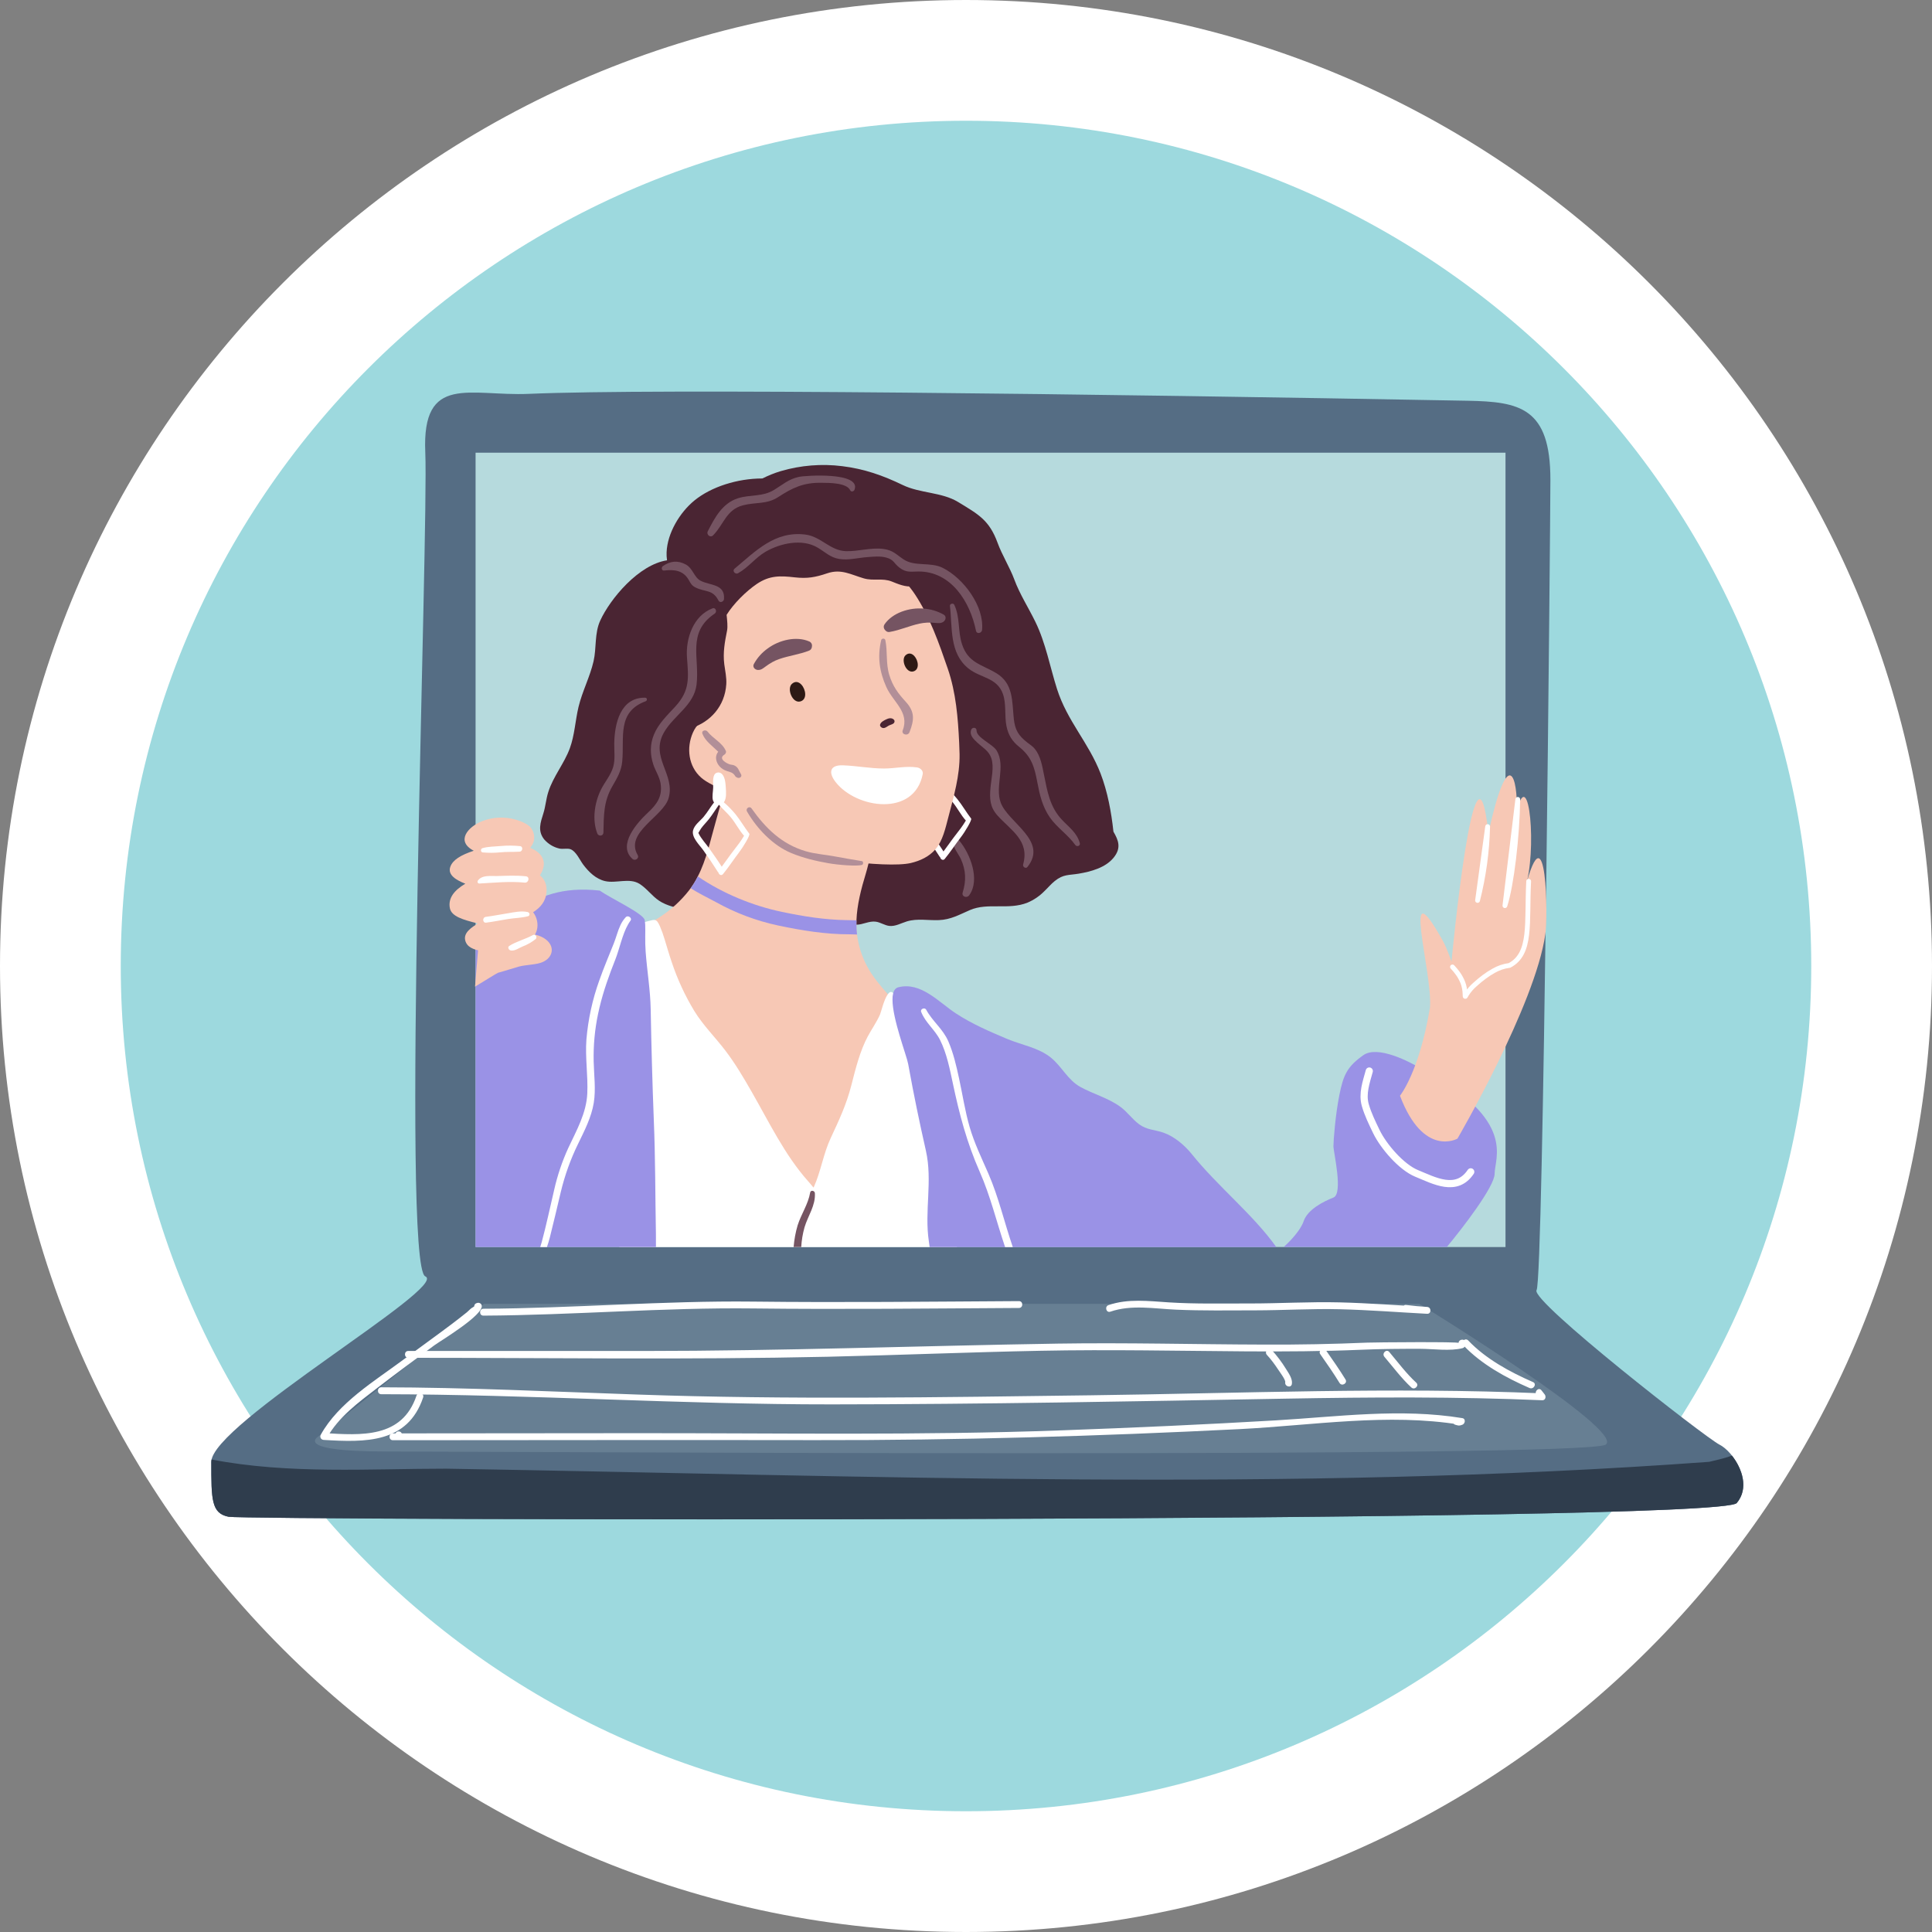 <svg width="64" height="64" viewBox="0 0 64 64" fill="none" xmlns="http://www.w3.org/2000/svg">
<rect x="0" y="0" width="64" height="64" fill="#808080" stroke="none"/>
<path d="M62 32C62 15.431 48.569 2 32 2C15.431 2 2 15.431 2 32C2 48.569 15.431 62 32 62C48.569 62 62 48.569 62 32Z" fill="#9DD9DE" stroke="white" stroke-width="4"/>
<path d="M17.518 13.047C15.563 13.131 13.974 12.365 14.088 14.981C14.203 17.597 13.288 41.941 14.088 42.281C14.888 42.623 7 47.173 7 48.425C7 49.677 7 50.131 7.572 50.245C8.143 50.359 56.961 50.472 57.532 49.79C58.104 49.107 57.418 48.084 56.961 47.856C56.504 47.628 50.673 43.078 50.901 42.737C51.131 42.396 51.359 17.121 51.359 15.891C51.359 13.502 50.344 13.307 48.615 13.275C36.153 13.047 21.774 12.863 17.518 13.047Z" fill="#556D84"/>
<path d="M14.774 48.652C12.26 48.652 9.554 48.841 7.009 48.348C7.003 48.373 7 48.399 6.999 48.425C6.999 49.675 6.999 50.131 7.571 50.245C8.143 50.358 56.961 50.472 57.532 49.79C57.942 49.302 57.706 48.638 57.372 48.218C57.1 48.321 56.823 48.373 56.618 48.425C42.67 49.448 28.722 48.88 14.774 48.652Z" fill="#2F3D4D"/>
<path d="M49.872 14.996H15.754V41.31H49.872V14.996Z" fill="#B6DADD"/>
<path d="M36.884 27.549C36.814 26.899 36.69 26.229 36.459 25.626C36.059 24.592 35.355 23.892 35.014 22.821C34.789 22.116 34.639 21.295 34.3 20.603C34.07 20.13 33.78 19.685 33.598 19.191C33.458 18.809 33.185 18.368 33.048 17.986C32.77 17.225 32.408 17.038 31.743 16.632C31.193 16.296 30.483 16.348 29.9 16.065C29.246 15.749 28.626 15.531 27.896 15.442C27.216 15.357 26.525 15.413 25.866 15.606C25.646 15.671 25.446 15.756 25.253 15.85C24.423 15.85 23.557 16.128 23.005 16.578C22.519 16.974 22.107 17.658 22.082 18.295C22.079 18.379 22.082 18.471 22.096 18.561C21.154 18.705 20.214 19.838 19.885 20.554C19.688 20.983 19.765 21.46 19.662 21.907C19.542 22.424 19.288 22.902 19.164 23.419C19.056 23.872 19.037 24.348 18.877 24.786C18.691 25.294 18.325 25.721 18.162 26.239C18.087 26.473 18.074 26.709 18.001 26.94C17.905 27.245 17.803 27.523 18.026 27.805C18.158 27.957 18.334 28.064 18.53 28.109C18.64 28.136 18.8 28.094 18.898 28.131C19.086 28.202 19.207 28.492 19.321 28.643C19.503 28.884 19.739 29.118 20.046 29.188C20.407 29.271 20.846 29.07 21.182 29.277C21.418 29.423 21.598 29.68 21.829 29.835C22.093 30.013 22.447 30.083 22.767 30.144C22.895 30.209 23.054 30.207 23.22 30.205C23.71 30.197 24.09 30.361 24.557 30.43C24.857 30.475 25.171 30.421 25.474 30.45C25.711 30.474 25.92 30.493 26.158 30.48C26.327 30.471 26.453 30.41 26.628 30.484C26.693 30.511 26.734 30.585 26.804 30.604C26.972 30.651 27.126 30.637 27.3 30.624C27.476 30.61 27.646 30.554 27.818 30.538C28.01 30.52 28.18 30.631 28.368 30.632C28.588 30.632 28.79 30.501 29.014 30.532C29.168 30.554 29.303 30.653 29.457 30.672C29.659 30.695 29.847 30.582 30.043 30.522C30.389 30.418 30.747 30.495 31.101 30.48C31.495 30.465 31.777 30.3 32.131 30.147C32.724 29.891 33.407 30.154 34.038 29.901C34.248 29.812 34.437 29.683 34.596 29.521C34.713 29.411 34.816 29.284 34.942 29.184C35.228 28.953 35.408 28.997 35.736 28.941C36.136 28.874 36.613 28.746 36.884 28.419C37.158 28.089 37.047 27.831 36.884 27.549Z" fill="#4A2533"/>
<path d="M29.73 33.321C29.626 33.19 29.52 33.062 29.41 32.935C29.16 32.646 28.912 32.363 28.729 32.018C28.551 31.689 28.436 31.329 28.391 30.958C28.371 30.8 28.367 30.643 28.371 30.488C28.391 29.977 28.521 29.461 28.689 28.911C28.788 28.585 28.833 28.226 29.012 27.932C29.067 27.844 28.937 27.776 28.877 27.852C28.854 27.882 28.836 27.914 28.815 27.944C28.387 26.738 27.282 25.97 26.201 25.348C25.991 25.228 24.769 24.637 24.378 24.91C24.351 24.855 24.256 24.84 24.245 24.916C24.125 25.703 23.923 26.474 23.704 27.239C23.529 27.845 23.404 28.475 23.115 29.034C23.034 29.199 22.935 29.355 22.821 29.5C22.314 30.145 21.619 30.616 20.833 30.851C20.765 30.871 20.753 30.954 20.795 30.997C20.59 31.25 20.6 31.631 20.62 31.967C20.667 32.757 21.041 33.47 21.378 34.173C21.445 34.312 21.511 34.451 21.58 34.59C21.92 35.29 22.28 35.994 22.692 36.647C23.165 37.395 23.702 38.097 24.151 38.861C24.611 39.644 25.176 40.511 25.916 41.196H28.881C29.084 40.907 29.244 40.681 29.364 40.343C29.669 39.472 29.841 38.559 29.873 37.637C29.902 36.925 29.948 36.187 30.043 35.462C30.063 35.42 30.083 35.378 30.101 35.334C30.363 34.668 30.151 33.87 29.73 33.321Z" fill="#F7C8B5"/>
<path d="M31.774 27.843C31.741 27.803 31.674 27.8 31.63 27.825C31.608 27.837 31.592 27.849 31.583 27.873C31.529 28.023 31.767 28.315 31.829 28.453C31.999 28.833 32.012 29.172 31.889 29.569C31.849 29.704 32.03 29.761 32.104 29.659C32.479 29.148 32.141 28.278 31.774 27.843Z" fill="#755462"/>
<path d="M32.17 27.116C32.02 26.925 31.87 26.664 31.717 26.476C31.599 26.331 31.468 26.198 31.325 26.076C31.418 25.944 31.399 25.737 31.389 25.585C31.379 25.438 31.367 25.187 31.218 25.105C31.148 25.068 31.053 25.087 31.013 25.159C30.949 25.275 30.973 25.457 30.971 25.586C30.968 25.711 30.927 25.893 30.965 26.013C30.973 26.036 30.985 26.058 31.002 26.077C30.879 26.232 30.782 26.405 30.652 26.56C30.536 26.696 30.346 26.825 30.304 27.011C30.253 27.241 30.521 27.489 30.641 27.658C30.81 27.893 30.971 28.135 31.127 28.38C31.133 28.388 31.14 28.394 31.146 28.4C31.158 28.467 31.242 28.52 31.296 28.453C31.486 28.221 31.648 27.969 31.83 27.733C31.96 27.567 32.205 27.16 32.17 27.116ZM31.643 27.676C31.508 27.85 31.386 28.032 31.254 28.206C31.128 28.006 30.988 27.81 30.852 27.616C30.728 27.438 30.572 27.282 30.48 27.088C30.512 27.038 30.538 26.985 30.574 26.935C30.653 26.825 30.751 26.732 30.834 26.625C30.95 26.475 31.051 26.315 31.159 26.159H31.165C31.293 26.303 31.439 26.428 31.561 26.577C31.718 26.77 31.828 26.995 31.995 27.182C31.892 27.359 31.769 27.515 31.643 27.677V27.676Z" fill="white"/>
<path d="M31.787 24.983C31.785 24.858 31.78 24.733 31.774 24.608C31.734 23.776 31.669 22.946 31.397 22.153C31.112 21.323 30.799 20.427 30.312 19.693C29.927 19.111 29.399 18.743 28.902 18.303C28.924 18.273 28.929 18.23 28.894 18.191C28.66 17.927 28.349 17.978 28.026 18.025C27.349 18.118 26.686 18.297 26.055 18.559C25.055 18.981 24.128 19.714 23.55 20.636C23.01 21.496 23 22.55 23.223 23.512C23.339 24.018 23.52 24.511 23.744 24.98C24.056 25.634 24.337 26.38 24.773 26.961C24.788 26.981 24.811 26.99 24.833 26.99C25.099 27.375 25.396 27.745 25.778 27.987C26.428 28.399 29.367 28.777 30.171 28.589C30.482 28.516 30.783 28.376 30.992 28.129C31.232 27.845 31.319 27.434 31.412 27.083C31.594 26.383 31.798 25.697 31.787 24.983Z" fill="#F7C8B5"/>
<path d="M25.658 25.741C25.536 25.777 25.426 25.821 25.318 25.861C25.118 25.389 24.725 24.992 24.448 24.574C24.215 24.224 24.045 23.79 23.631 23.621C23.576 23.598 23.501 23.656 23.508 23.714L23.517 23.798C23.272 23.818 23.071 24.003 22.954 24.267C22.731 24.773 22.804 25.388 23.228 25.761C23.588 26.077 24.592 26.452 25.251 26.298C25.308 26.351 25.384 26.31 25.41 26.248C25.496 26.215 25.575 26.164 25.64 26.1C25.706 26.035 25.758 25.958 25.793 25.873C25.825 25.796 25.731 25.719 25.658 25.741Z" fill="#F7C8B5"/>
<path d="M30.287 21.73C30.208 21.645 30.101 21.612 29.997 21.707C29.835 21.857 30.016 22.307 30.255 22.242C30.471 22.182 30.423 21.878 30.287 21.73ZM26.548 22.68C26.462 22.587 26.346 22.551 26.232 22.655C26.055 22.819 26.252 23.308 26.512 23.236C26.747 23.172 26.695 22.84 26.548 22.68Z" fill="#2E1A15"/>
<path d="M30.007 23.25C29.749 22.968 29.576 22.738 29.459 22.36C29.339 21.97 29.408 21.594 29.328 21.205C29.314 21.137 29.207 21.139 29.191 21.205C29.061 21.755 29.131 22.245 29.361 22.759C29.585 23.26 30.136 23.59 29.904 24.193C29.85 24.333 30.076 24.393 30.129 24.254C30.292 23.839 30.303 23.574 30.007 23.25Z" fill="#B28F98"/>
<path d="M29.607 23.836C29.533 23.766 29.431 23.793 29.349 23.834C29.277 23.87 29.184 23.916 29.157 23.994C29.138 24.046 29.178 24.091 29.223 24.109C29.295 24.139 29.367 24.083 29.424 24.046C29.477 24.013 29.541 24.004 29.59 23.971C29.635 23.941 29.65 23.877 29.607 23.836Z" fill="#4A2533"/>
<path d="M24.546 25.646C24.471 25.524 24.458 25.413 24.318 25.353C24.276 25.334 24.232 25.337 24.188 25.325C24.088 25.298 23.771 25.136 23.996 24.999C24.033 24.976 24.064 24.923 24.046 24.879C23.929 24.599 23.618 24.469 23.438 24.234C23.381 24.159 23.226 24.198 23.268 24.306C23.363 24.554 23.604 24.714 23.792 24.902C23.694 25.024 23.697 25.184 23.794 25.332C23.848 25.412 23.923 25.475 24.011 25.514C24.104 25.561 24.216 25.561 24.301 25.64C24.372 25.707 24.328 25.719 24.429 25.763C24.501 25.793 24.595 25.726 24.546 25.646ZM28.553 28.526C28.26 28.479 27.968 28.428 27.677 28.374C27.352 28.311 27.017 28.293 26.7 28.201C25.902 27.969 25.367 27.444 24.896 26.78C24.828 26.684 24.689 26.782 24.746 26.882C25.073 27.446 25.596 28.002 26.208 28.257C26.601 28.421 27.016 28.52 27.435 28.594C27.772 28.654 28.383 28.702 28.553 28.652C28.604 28.637 28.604 28.535 28.553 28.526Z" fill="#B28F98"/>
<path d="M30.566 25.646C30.589 25.529 30.486 25.438 30.378 25.422C30.017 25.367 29.649 25.458 29.286 25.458C28.826 25.458 28.378 25.368 27.921 25.352C27.501 25.337 27.427 25.576 27.677 25.902C28.364 26.792 30.287 27.065 30.566 25.646Z" fill="white"/>
<path d="M26.898 21.401L26.899 21.378C26.9 21.328 26.86 21.272 26.814 21.252C26.381 21.059 25.807 21.204 25.437 21.477C25.246 21.611 25.087 21.787 24.973 21.995C24.918 22.095 25.007 22.188 25.104 22.193C25.214 22.199 25.278 22.139 25.364 22.077C25.512 21.969 25.641 21.891 25.819 21.83C26.137 21.72 26.483 21.678 26.794 21.556C26.864 21.53 26.897 21.473 26.898 21.401ZM29.306 20.855L29.293 20.835C29.28 20.812 29.274 20.786 29.275 20.759C29.276 20.733 29.285 20.707 29.299 20.685C29.567 20.293 30.133 20.12 30.592 20.16C30.825 20.176 31.054 20.243 31.26 20.36C31.36 20.416 31.332 20.542 31.252 20.597C31.16 20.658 31.075 20.642 30.97 20.633C30.797 20.614 30.622 20.623 30.452 20.66C30.123 20.732 29.806 20.877 29.476 20.933C29.404 20.947 29.346 20.915 29.306 20.855Z" fill="#755462"/>
<path d="M30.272 18.73C29.963 18.333 29.367 17.921 28.894 17.754C28.231 17.519 27.577 17.66 26.92 17.834C25.984 18.083 24.15 18.588 23.923 19.725C23.904 19.744 23.889 19.766 23.878 19.79C23.44 19.971 23.308 20.657 23.218 21.056C23.011 21.978 22.932 22.764 23.092 23.692C23.095 23.713 23.104 23.733 23.119 23.75C23.005 23.817 22.894 23.868 22.794 23.972C22.732 24.034 22.794 24.15 22.884 24.123C23.545 23.919 24.014 23.378 24.059 22.666C24.073 22.446 24.021 22.222 23.993 22.006C23.944 21.615 24.009 21.269 24.085 20.888C24.111 20.751 24.089 20.559 24.07 20.367C24.303 19.994 24.713 19.587 25.069 19.345C25.492 19.059 25.844 19.07 26.323 19.125C26.745 19.172 27.008 19.125 27.407 18.99C27.867 18.835 28.189 19.036 28.617 19.16C28.935 19.252 29.228 19.14 29.537 19.262C29.723 19.336 30.017 19.466 30.234 19.415C30.6 19.327 30.438 18.944 30.272 18.73Z" fill="#4A2533"/>
<path d="M23.201 19.234C22.991 19.121 22.954 18.828 22.717 18.699C22.45 18.555 22.202 18.583 21.958 18.753C21.901 18.793 21.913 18.91 21.998 18.9C22.341 18.86 22.635 18.893 22.818 19.216C22.882 19.327 22.913 19.396 23.034 19.458C23.362 19.624 23.607 19.515 23.801 19.894C23.848 19.986 23.977 19.934 23.983 19.844C24.021 19.332 23.518 19.404 23.201 19.234ZM23.604 20.152C22.966 20.393 22.711 21.152 22.757 21.78C22.806 22.45 22.865 22.866 22.368 23.408C22.105 23.693 21.811 23.97 21.662 24.335C21.529 24.659 21.532 24.99 21.64 25.32C21.707 25.527 21.846 25.73 21.881 25.946C21.953 26.381 21.759 26.646 21.459 26.923C21.123 27.235 20.436 27.994 20.952 28.453C21.042 28.533 21.187 28.431 21.123 28.322C20.687 27.575 21.968 27.055 22.147 26.442C22.381 25.648 21.519 25.086 21.999 24.256C22.322 23.698 22.988 23.366 23.074 22.682C23.184 21.796 22.744 20.952 23.677 20.326C23.761 20.269 23.71 20.111 23.604 20.152ZM21.371 23.112C20.553 23.099 20.358 23.97 20.348 24.625C20.343 24.881 20.384 25.149 20.315 25.398C20.235 25.681 20.032 25.904 19.905 26.163C19.695 26.594 19.611 27.153 19.785 27.608C19.825 27.712 19.985 27.702 19.989 27.58C20.004 27.01 19.988 26.56 20.287 26.042C20.441 25.775 20.582 25.544 20.612 25.228C20.688 24.424 20.43 23.585 21.388 23.23C21.448 23.208 21.443 23.113 21.371 23.112ZM31.229 18.811C30.817 18.606 30.308 18.779 29.936 18.533C29.686 18.368 29.582 18.222 29.252 18.183C28.838 18.134 28.437 18.268 28.027 18.258C27.497 18.244 27.196 17.771 26.679 17.708C25.664 17.581 25.027 18.261 24.332 18.84C24.246 18.91 24.356 19.039 24.447 18.989C24.79 18.801 25.019 18.477 25.357 18.279C25.85 17.993 26.571 17.836 27.081 18.138C27.325 18.281 27.505 18.468 27.795 18.515C28.101 18.567 28.425 18.477 28.731 18.455C28.931 18.44 29.156 18.415 29.353 18.469C29.617 18.539 29.603 18.656 29.793 18.802C30.016 18.972 30.149 18.935 30.424 18.932C31.51 18.926 32.138 19.941 32.331 20.896C32.355 21.016 32.522 20.976 32.532 20.869C32.61 20.082 31.918 19.155 31.229 18.811Z" fill="#755462"/>
<path d="M35.77 27.928C35.673 27.582 35.419 27.412 35.18 27.158C34.774 26.727 34.694 26.213 34.582 25.658C34.526 25.378 34.469 25.041 34.282 24.81C34.208 24.718 34.122 24.669 34.03 24.597C33.738 24.367 33.623 24.183 33.583 23.805C33.523 23.225 33.572 22.641 33.003 22.299C32.514 22.006 32.068 21.963 31.865 21.332C31.725 20.899 31.809 20.452 31.611 20.033C31.579 19.967 31.459 19.997 31.468 20.072C31.553 20.798 31.443 21.628 32.078 22.142C32.474 22.463 33.028 22.437 33.223 22.989C33.342 23.323 33.27 23.708 33.341 24.055C33.402 24.353 33.529 24.555 33.767 24.746C34.168 25.069 34.267 25.405 34.361 25.906C34.439 26.323 34.53 26.72 34.776 27.076C35.014 27.419 35.376 27.648 35.619 27.99C35.67 28.064 35.796 28.023 35.77 27.928ZM33.148 26.582C32.954 26.039 33.323 25.397 33.021 24.872C32.891 24.647 32.344 24.438 32.349 24.195C32.351 24.09 32.206 24.081 32.173 24.172C32.107 24.352 32.248 24.48 32.372 24.597C32.548 24.764 32.758 24.869 32.839 25.117C32.937 25.411 32.837 25.798 32.811 26.097C32.779 26.457 32.791 26.733 33.041 27.012C33.494 27.517 34.113 27.842 33.892 28.639C33.872 28.715 33.979 28.789 34.034 28.721C34.734 27.851 33.388 27.252 33.148 26.582ZM26.46 15.798C26.118 15.874 25.93 16.054 25.638 16.231C25.258 16.463 24.849 16.378 24.447 16.505C23.932 16.668 23.677 17.147 23.447 17.599C23.39 17.708 23.529 17.827 23.622 17.734C23.976 17.378 24.055 16.884 24.612 16.739C25.036 16.629 25.397 16.714 25.778 16.467C26.254 16.157 26.616 15.983 27.21 15.993C27.449 15.996 28.045 15.986 28.166 16.243C28.196 16.308 28.284 16.279 28.306 16.225C28.537 15.626 26.674 15.75 26.46 15.798Z" fill="#755462"/>
<path d="M31.672 40.914C31.622 40.266 31.529 39.618 31.444 38.974C31.353 38.284 31.372 37.571 31.124 36.912C30.986 36.545 30.824 36.196 30.701 35.834C30.703 35.68 30.699 35.525 30.691 35.371C30.662 34.831 30.73 34.357 30.431 33.886C30.203 33.529 29.941 33.142 29.589 32.896L29.56 32.876C29.508 32.841 29.456 32.87 29.41 32.936C29.282 33.108 29.185 33.533 29.152 33.607C29.039 33.863 28.879 34.085 28.747 34.331C28.486 34.818 28.337 35.421 28.201 35.955C28.042 36.581 27.791 37.117 27.519 37.698C27.272 38.224 27.194 38.806 26.955 39.332C26.951 39.333 26.947 39.334 26.943 39.335C26.883 39.261 26.823 39.187 26.757 39.115C25.992 38.251 25.475 37.169 24.905 36.176C24.632 35.699 24.353 35.225 24.018 34.788C23.684 34.352 23.296 33.969 23.005 33.499C22.694 32.987 22.442 32.443 22.253 31.875C22.167 31.627 22.095 31.373 22.018 31.122C21.974 30.971 21.921 30.823 21.859 30.679C21.799 30.549 21.761 30.492 21.697 30.478C21.646 30.467 21.578 30.485 21.472 30.514C21.436 30.524 21.402 30.534 21.367 30.542C21.181 30.584 20.993 30.612 20.803 30.625C20.703 30.633 20.603 30.64 20.503 30.645C20.371 30.727 20.259 30.837 20.175 30.967C19.73 31.272 19.852 31.972 19.852 32.476C19.852 32.542 19.851 32.606 19.845 32.663C19.815 32.973 19.805 33.277 19.812 33.58C19.826 34.491 19.972 35.38 20.088 36.306C20.159 36.866 20.351 37.396 20.435 37.954C20.535 38.627 20.453 39.279 20.442 39.954C20.435 40.333 20.444 40.875 20.515 41.31H31.7C31.69 41.168 31.68 40.997 31.672 40.914Z" fill="white"/>
<path d="M21.728 40.874C21.705 39.617 21.711 38.36 21.658 37.103C21.611 35.882 21.577 34.661 21.555 33.439C21.544 32.799 21.435 32.167 21.388 31.529C21.361 31.162 21.383 30.862 21.374 30.647C21.371 30.59 21.365 30.533 21.356 30.476C21.314 30.262 20.218 29.75 19.867 29.502C17.337 29.215 16.759 30.938 15.754 30.938V41.31H21.729C21.731 41.166 21.73 41.02 21.728 40.874ZM39.478 38.229C39.239 37.934 38.899 37.645 38.536 37.519C38.248 37.42 37.991 37.433 37.731 37.24C37.501 37.069 37.339 36.825 37.102 36.656C36.7 36.368 36.222 36.244 35.793 36.009C35.367 35.775 35.177 35.329 34.807 35.031C34.39 34.698 33.834 34.616 33.352 34.411C32.772 34.166 32.187 33.914 31.66 33.567C31.103 33.202 30.506 32.513 29.759 32.705C29.671 32.728 29.617 32.796 29.589 32.897C29.571 32.969 29.563 33.042 29.565 33.116C29.565 33.763 30.032 34.959 30.084 35.244L30.101 35.335C30.271 36.274 30.46 37.184 30.671 38.115C30.899 39.127 30.618 40.111 30.769 41.118L30.796 41.311H42.279C41.519 40.24 40.327 39.291 39.478 38.229Z" fill="#9A92E6"/>
<path d="M16.016 31.148C16.651 30.858 17.599 30.818 18.016 31.074C18.436 31.335 18.32 31.774 17.893 31.899C17.675 31.964 17.42 31.959 17.191 32.019C16.961 32.083 16.734 32.161 16.501 32.223C16.457 32.236 16.003 32.525 15.736 32.684L15.853 31.279C15.897 31.223 15.952 31.178 16.016 31.148Z" fill="#F7C8B5"/>
<path d="M17.451 31.196C16.959 31.432 16.536 31.616 15.909 31.496C15.694 31.453 15.463 31.381 15.409 31.143C15.353 30.888 15.632 30.719 15.825 30.59C15.351 30.47 14.955 30.364 14.902 30.082C14.84 29.752 15.045 29.491 15.415 29.274C15.119 29.158 14.818 28.987 14.918 28.711C14.998 28.487 15.264 28.323 15.694 28.182C15.08 27.862 15.511 27.382 15.971 27.202C16.764 26.894 17.478 27.27 17.581 27.414C17.632 27.479 17.668 27.555 17.685 27.636C17.702 27.717 17.699 27.801 17.678 27.881C17.653 27.956 17.613 28.025 17.562 28.084C17.889 28.218 18.133 28.472 17.955 28.869C17.935 28.913 17.912 28.956 17.885 28.996C18.038 29.12 18.127 29.304 18.103 29.568C18.076 29.856 17.905 30.065 17.66 30.218C17.88 30.504 17.88 30.992 17.451 31.196Z" fill="#F7C8B5"/>
<path d="M15.832 29.169C15.968 28.977 16.257 29.025 16.461 29.02C16.783 29.011 17.102 28.993 17.423 29.029C17.561 29.044 17.516 29.251 17.381 29.238C16.881 29.188 16.377 29.241 15.879 29.268C15.824 29.27 15.804 29.208 15.832 29.169ZM15.98 28.097C16.176 28.039 16.39 28.045 16.593 28.025C16.804 28.006 17.017 28.007 17.228 28.029C17.334 28.039 17.318 28.205 17.216 28.212C17 28.227 16.786 28.212 16.569 28.235C16.377 28.255 16.181 28.255 15.988 28.237C15.916 28.229 15.915 28.116 15.98 28.097ZM16.094 30.372C16.337 30.341 16.576 30.293 16.818 30.254C17.031 30.219 17.272 30.164 17.485 30.214C17.55 30.231 17.565 30.331 17.494 30.351C17.281 30.408 17.049 30.409 16.831 30.444C16.59 30.484 16.349 30.532 16.106 30.564C15.982 30.581 15.971 30.388 16.094 30.372ZM17.656 30.974C17.402 31.114 17.116 31.179 16.871 31.334C16.801 31.378 16.854 31.472 16.916 31.485C17.05 31.513 17.198 31.397 17.321 31.35C17.476 31.29 17.612 31.212 17.742 31.11C17.812 31.053 17.739 30.929 17.656 30.974ZM20.884 30.501C20.855 30.54 20.828 30.581 20.804 30.625C20.614 30.958 20.519 31.443 20.386 31.778C20.179 32.298 19.99 32.826 19.86 33.371C19.843 33.441 19.828 33.511 19.813 33.581C19.703 34.1 19.654 34.63 19.666 35.161C19.676 35.618 19.743 36.08 19.669 36.535C19.591 37.012 19.36 37.458 19.151 37.889C18.902 38.397 18.71 38.931 18.578 39.481C18.456 39.991 18.339 40.501 18.21 41.009C18.183 41.111 18.152 41.211 18.118 41.31H17.896C17.914 41.257 17.93 41.203 17.945 41.149C18.099 40.576 18.221 39.996 18.357 39.419C18.464 38.941 18.621 38.475 18.825 38.029C19.097 37.448 19.426 36.875 19.455 36.219C19.481 35.622 19.381 35.031 19.426 34.431C19.483 33.764 19.626 33.106 19.853 32.476C19.998 32.062 20.171 31.66 20.333 31.251C20.411 31.056 20.463 30.835 20.555 30.642C20.599 30.547 20.658 30.459 20.73 30.382C20.806 30.304 20.953 30.412 20.884 30.501ZM32.74 38.874C33.084 39.664 33.272 40.502 33.55 41.311H33.295C33.012 40.478 32.81 39.621 32.452 38.811C32.027 37.847 31.781 36.914 31.564 35.886C31.462 35.408 31.362 34.895 31.143 34.455C30.971 34.109 30.655 33.879 30.515 33.52C30.476 33.422 30.635 33.36 30.682 33.45C30.892 33.837 31.233 34.08 31.414 34.494C31.582 34.882 31.679 35.304 31.768 35.715C31.885 36.252 31.966 36.798 32.118 37.325C32.273 37.863 32.518 38.365 32.74 38.874Z" fill="white"/>
<path d="M26.651 40.655C26.591 40.869 26.554 41.088 26.542 41.31H26.29C26.309 41.067 26.353 40.826 26.422 40.592C26.54 40.218 26.772 39.892 26.838 39.504C26.854 39.411 26.989 39.441 26.994 39.524C27.019 39.937 26.766 40.271 26.651 40.655Z" fill="#755462"/>
<path d="M28.392 30.957C28.311 30.953 28.231 30.95 28.15 30.95C27.35 30.953 26.556 30.823 25.776 30.658C25.049 30.503 24.35 30.239 23.702 29.876C23.442 29.734 23.143 29.596 22.879 29.421C22.971 29.297 23.049 29.168 23.116 29.033C23.949 29.603 24.944 30.007 25.901 30.207C26.606 30.355 27.321 30.471 28.044 30.48L28.372 30.487C28.368 30.643 28.372 30.8 28.392 30.957Z" fill="#9A92E6"/>
<path d="M24.823 27.619C24.674 27.428 24.523 27.167 24.37 26.979C24.252 26.834 24.121 26.701 23.979 26.579C24.072 26.447 24.052 26.24 24.043 26.088C24.032 25.941 24.02 25.69 23.872 25.608C23.802 25.571 23.706 25.59 23.666 25.662C23.602 25.778 23.627 25.96 23.625 26.089C23.622 26.214 23.581 26.396 23.619 26.516C23.627 26.539 23.639 26.561 23.654 26.58C23.532 26.735 23.436 26.908 23.305 27.063C23.189 27.199 23 27.328 22.957 27.514C22.907 27.744 23.174 27.992 23.294 28.161C23.462 28.396 23.625 28.638 23.78 28.883C23.787 28.891 23.794 28.897 23.799 28.903C23.811 28.972 23.895 29.023 23.95 28.956C24.14 28.724 24.302 28.472 24.483 28.236C24.611 28.071 24.858 27.665 24.823 27.619ZM24.297 28.181C24.162 28.354 24.04 28.536 23.908 28.711C23.782 28.51 23.642 28.314 23.506 28.12C23.381 27.942 23.226 27.786 23.134 27.592C23.166 27.542 23.192 27.489 23.227 27.439C23.306 27.33 23.404 27.236 23.488 27.129C23.604 26.979 23.704 26.819 23.812 26.663H23.819C23.947 26.807 24.093 26.932 24.215 27.081C24.372 27.274 24.482 27.5 24.648 27.686C24.546 27.862 24.423 28.018 24.297 28.181Z" fill="white"/>
<path d="M16.032 43.192L10.659 47.515C10.659 47.515 9.401 48.083 12.831 48.083C16.261 48.083 52.503 48.311 53.189 47.856C53.875 47.401 47.015 43.192 47.015 43.192H16.032Z" fill="#677F93"/>
<path d="M16.014 43.582C18.994 43.567 21.967 43.309 24.948 43.344C27.884 43.378 30.818 43.345 33.753 43.328C33.901 43.328 33.901 43.1 33.753 43.101C30.817 43.118 27.883 43.151 24.948 43.117C21.968 43.083 18.993 43.34 16.014 43.354C15.867 43.356 15.867 43.584 16.014 43.582ZM36.782 43.451C37.477 43.211 38.235 43.352 38.953 43.384C39.826 43.423 40.709 43.408 41.583 43.407C42.518 43.406 43.45 43.347 44.383 43.37C45.349 43.394 46.311 43.47 47.275 43.521C47.422 43.529 47.421 43.302 47.275 43.294C47.042 43.28 46.81 43.258 46.579 43.229C46.433 43.211 46.435 43.439 46.579 43.457C46.811 43.485 47.042 43.507 47.275 43.521V43.294C46.311 43.243 45.349 43.167 44.384 43.143C43.375 43.118 42.368 43.181 41.361 43.179C40.484 43.177 39.597 43.199 38.721 43.143C38.058 43.101 37.363 43.011 36.723 43.233C36.583 43.279 36.643 43.499 36.782 43.451ZM13.525 44.979C18.155 44.979 22.792 45.047 27.423 44.944C29.775 44.89 32.124 44.792 34.476 44.746C36.756 44.7 39.034 44.75 41.314 44.766C42.569 44.773 43.824 44.766 45.077 44.713C45.735 44.684 46.387 44.68 47.047 44.681C47.47 44.681 48.043 44.767 48.454 44.658C48.506 44.645 48.532 44.599 48.537 44.549L48.544 44.486C48.56 44.341 48.331 44.342 48.315 44.486C48.32 44.444 45.553 44.465 45.299 44.476C44.155 44.525 43.011 44.547 41.866 44.541C39.592 44.535 37.319 44.473 35.044 44.509C30.462 44.582 25.889 44.753 21.305 44.753H13.524C13.379 44.751 13.379 44.979 13.525 44.979ZM12.631 46.185C17.609 46.192 22.578 46.526 27.556 46.522C32.568 46.518 37.579 46.422 42.59 46.332C45.423 46.281 48.257 46.264 51.088 46.385C51.197 46.39 51.225 46.262 51.169 46.191L51.061 46.054C50.969 45.939 50.809 46.101 50.899 46.214L51.008 46.351L51.089 46.157C46.104 45.942 41.115 46.157 36.129 46.221C31.125 46.286 26.115 46.371 21.111 46.196C18.285 46.099 15.459 45.96 12.629 45.956C12.483 45.958 12.483 46.185 12.63 46.185H12.631Z" fill="white"/>
<path d="M15.852 43.388C15.861 43.386 15.87 43.383 15.878 43.38L15.738 43.3C15.708 43.178 15.773 43.253 15.66 43.308C15.594 43.34 15.533 43.415 15.476 43.462C15.306 43.6 15.134 43.734 14.96 43.865C14.427 44.267 13.882 44.655 13.347 45.052C12.398 45.757 11.21 46.471 10.625 47.529C10.582 47.607 10.638 47.695 10.723 47.699C12.101 47.783 13.506 47.814 14.017 46.292C14.064 46.153 13.843 46.093 13.797 46.232C13.32 47.65 11.97 47.548 10.723 47.472L10.822 47.642C11.21 46.941 11.875 46.456 12.5 45.976C13.123 45.497 13.754 45.031 14.387 44.566C14.595 44.414 16.036 43.556 15.957 43.24C15.942 43.181 15.875 43.145 15.817 43.16C15.808 43.162 15.799 43.165 15.79 43.168C15.65 43.208 15.71 43.428 15.852 43.388Z" fill="white"/>
<path d="M13.206 47.646C13.353 47.646 13.353 47.418 13.206 47.418C13.06 47.418 13.059 47.646 13.206 47.646Z" fill="white"/>
<path d="M13.015 47.709C17.685 47.707 22.352 47.698 27.021 47.706C31.711 47.714 36.381 47.576 41.065 47.341C43.48 47.219 45.975 46.802 48.38 47.197V46.977H48.269C48.127 46.937 48.067 47.157 48.209 47.197C48.321 47.229 48.334 47.235 48.441 47.197C48.536 47.163 48.564 46.998 48.441 46.977C46.388 46.641 44.316 46.931 42.257 47.052C39.897 47.19 37.534 47.296 35.172 47.382C30.462 47.554 25.745 47.472 21.034 47.476C18.361 47.477 15.688 47.48 13.014 47.483C12.867 47.482 12.867 47.709 13.014 47.709H13.015ZM48.475 44.565C49.071 45.192 49.881 45.637 50.668 45.98C50.802 46.038 50.918 45.842 50.783 45.783C50.015 45.448 49.218 45.015 48.637 44.405C48.536 44.298 48.374 44.458 48.475 44.565ZM45.86 44.946C46.15 45.286 46.425 45.659 46.753 45.962C46.86 46.061 47.023 45.9 46.914 45.802C46.584 45.499 46.309 45.126 46.021 44.786C45.926 44.673 45.765 44.834 45.86 44.946ZM43.736 44.86C43.956 45.173 44.174 45.487 44.374 45.812C44.451 45.937 44.648 45.822 44.572 45.697C44.372 45.372 44.153 45.058 43.934 44.745C43.849 44.625 43.651 44.739 43.736 44.86ZM41.967 44.882C42.107 45.032 42.23 45.201 42.343 45.372C42.4 45.459 42.589 45.709 42.575 45.787C42.551 45.931 42.771 45.992 42.795 45.847C42.825 45.674 42.682 45.48 42.595 45.34C42.459 45.119 42.302 44.911 42.128 44.72C42.028 44.613 41.868 44.775 41.967 44.882Z" fill="white"/>
<path d="M45.161 34.955C45.622 34.627 46.655 35.13 47.204 35.479C50.236 37.116 49.511 38.36 49.511 38.884C49.511 39.304 48.456 40.674 47.929 41.307H42.525C42.7 41.154 43.078 40.77 43.184 40.456C43.316 40.063 43.843 39.801 44.172 39.67C44.502 39.539 44.172 38.164 44.172 37.967C44.172 37.771 44.238 36.919 44.37 36.265C44.502 35.61 44.625 35.335 45.161 34.955Z" fill="#9A92E6"/>
<path d="M46.376 36.298C46.376 36.298 47.016 35.511 47.37 33.374C47.464 32.206 46.36 28.587 47.803 31.178C47.923 31.395 48.083 31.852 48.083 31.852C48.083 31.852 48.869 23.518 49.304 27.598C49.981 24.535 50.281 25.83 50.244 26.848C50.66 25.283 50.924 28.223 50.519 29.424C51.245 26.669 51.28 30.461 51.191 30.946C50.859 33.296 48.28 37.719 48.28 37.719C48.28 37.719 47.156 38.359 46.376 36.298Z" fill="#F7C8B5"/>
<path d="M48.115 32.031C48.259 32.187 48.37 32.331 48.457 32.545C48.503 32.659 48.53 32.807 48.532 32.935C48.534 33.046 48.536 33.018 48.579 32.942C48.658 32.816 48.756 32.702 48.869 32.606C49.057 32.436 49.265 32.275 49.481 32.157C49.642 32.064 49.82 32.004 50.004 31.981C50.749 31.587 50.568 30.577 50.639 29.194M50.278 26.481C50.262 27.711 50.071 29.326 49.852 30.001L50.278 26.481ZM49.28 27.382C49.261 28.207 49.149 29.028 48.946 29.828L49.28 27.382Z" stroke="white" stroke-width="0.159" stroke-linecap="round" stroke-linejoin="round"/>
<path d="M45.359 35.479C45.258 35.849 45.119 36.23 45.227 36.607C45.315 36.915 45.455 37.196 45.593 37.484C45.827 37.969 46.418 38.661 46.926 38.87C47.514 39.111 48.25 39.52 48.72 38.819" stroke="white" stroke-width="0.238" stroke-linecap="round" stroke-linejoin="round"/>
</svg>
